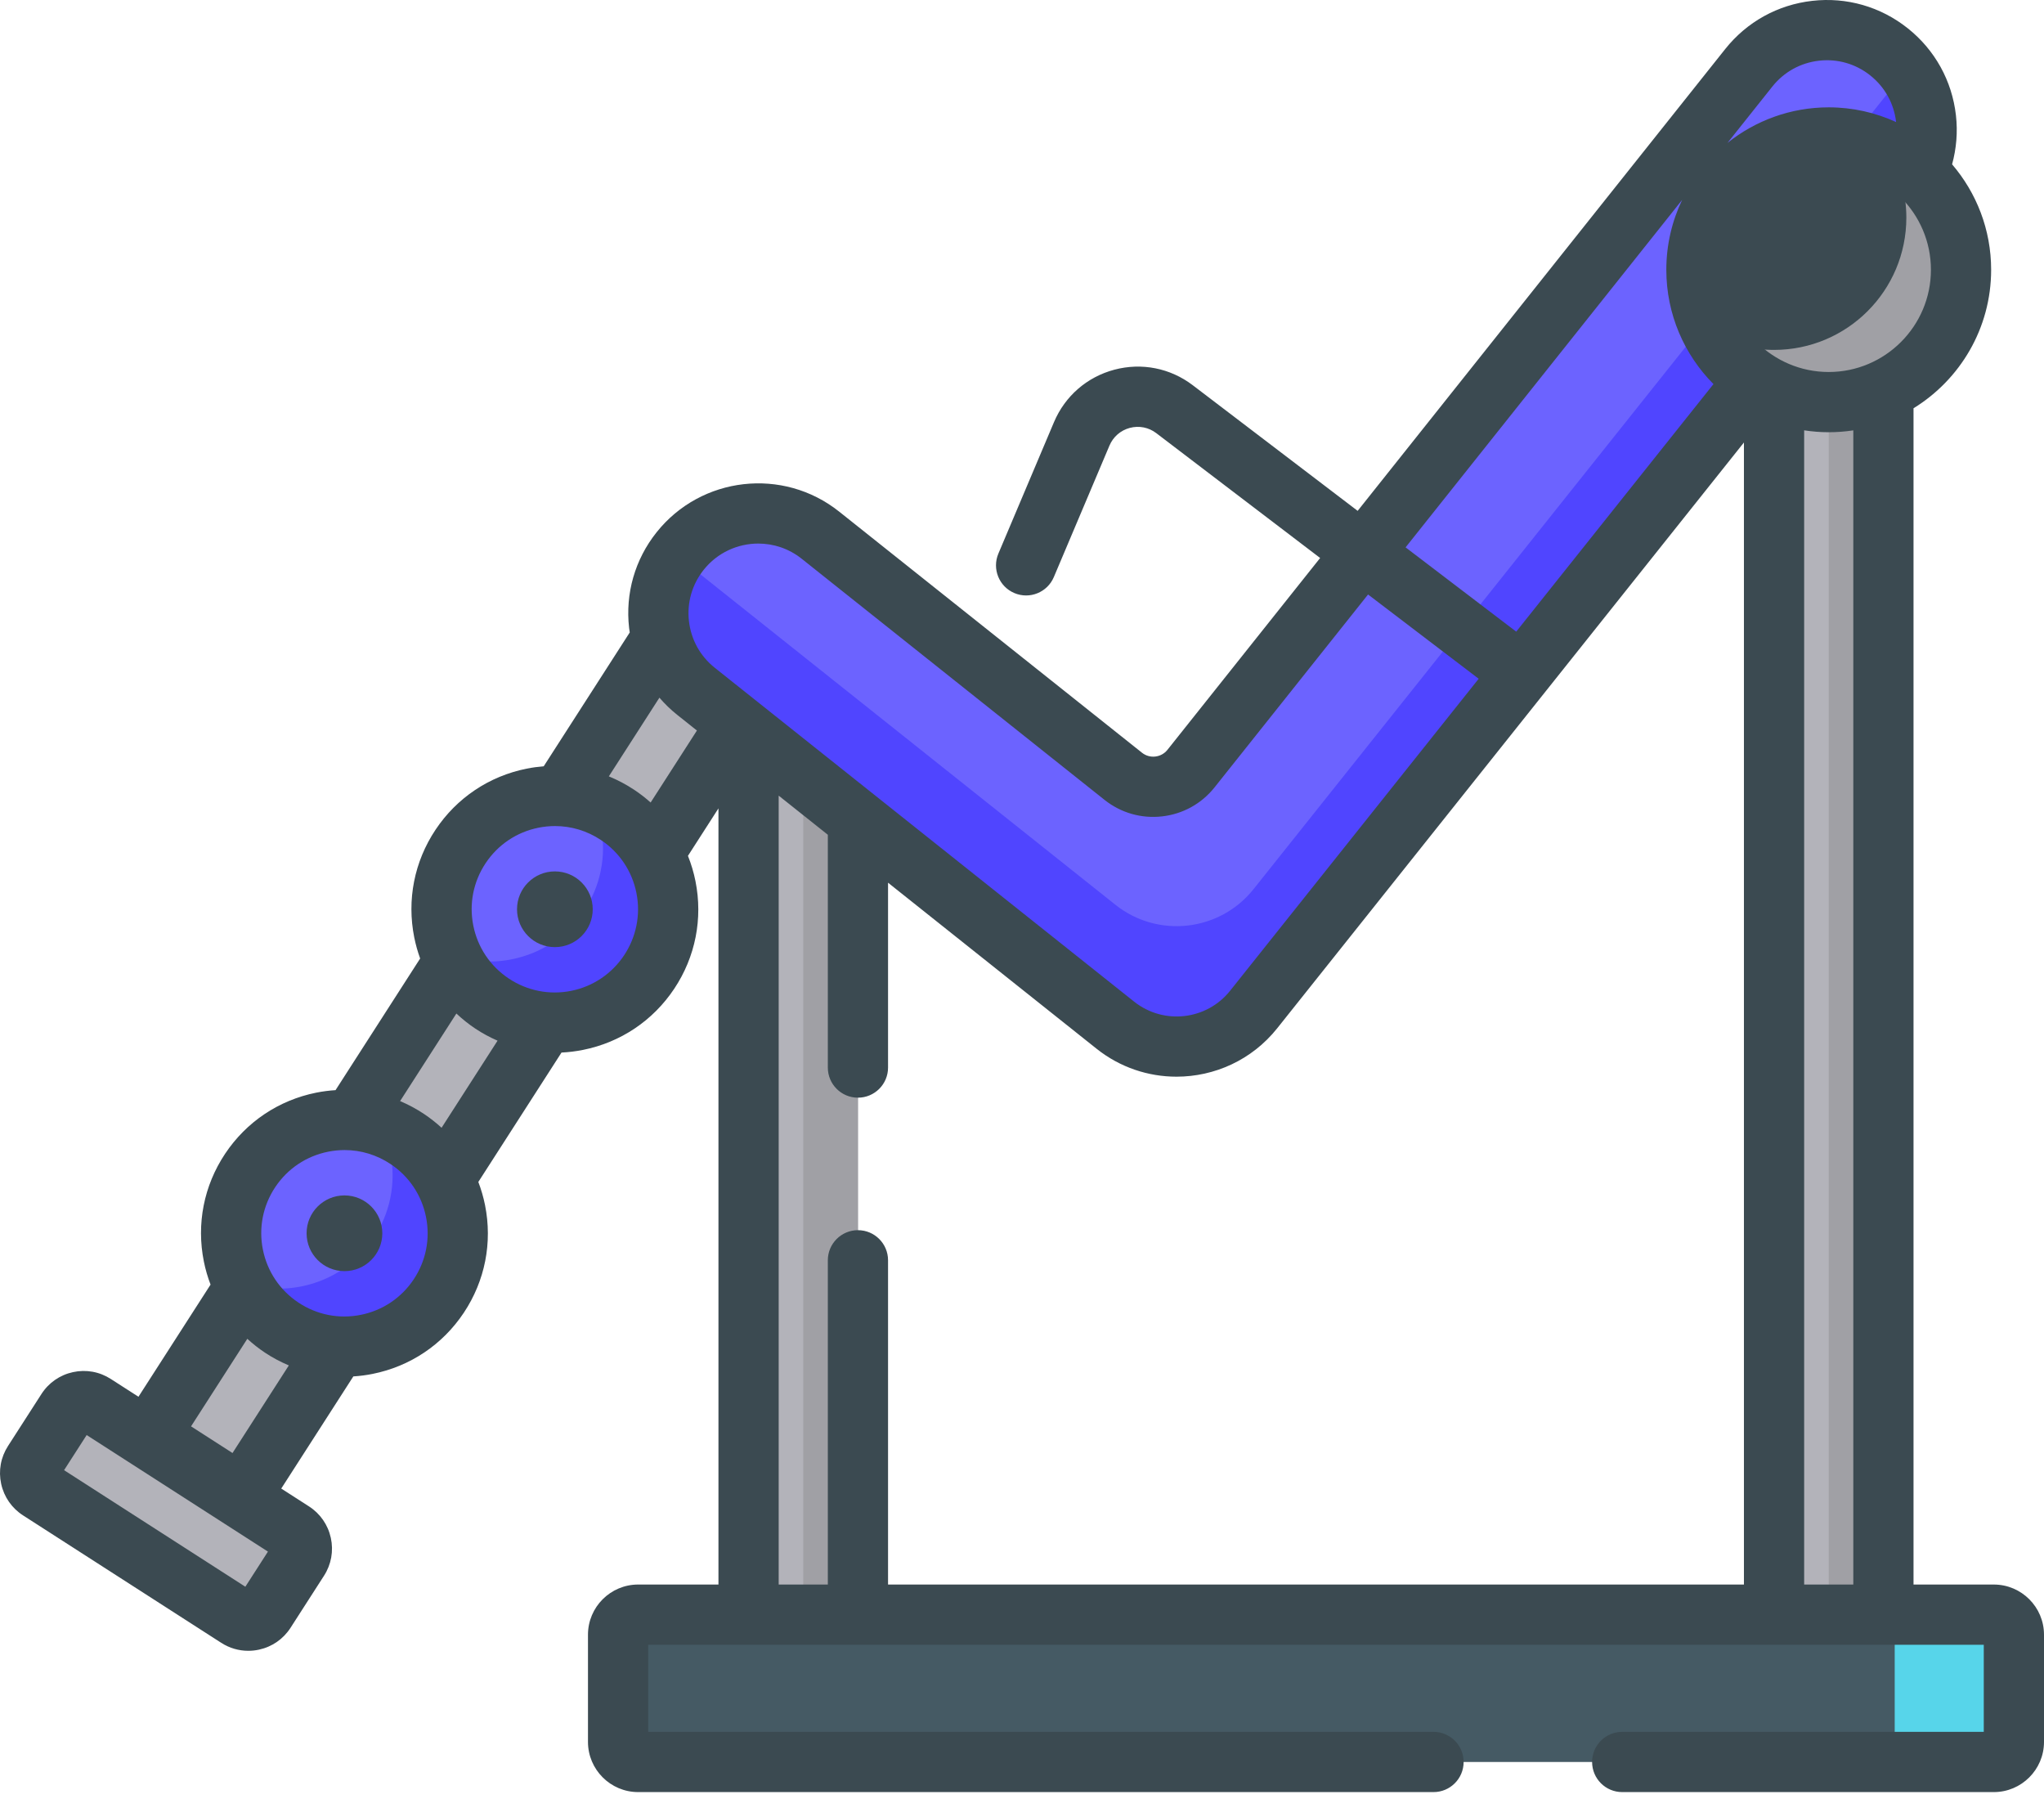 <svg width="200" height="176" viewBox="0 0 200 176" fill="none" xmlns="http://www.w3.org/2000/svg">
<path d="M78.5 60.887L69.485 55.091L14.619 140.434L23.634 146.23L78.5 60.887Z" fill="#B3B3BA"/>
<path d="M23.24 158.243L3.85 145.778C2.938 145.191 2.674 143.976 3.261 143.063L6.532 137.974C7.119 137.062 8.334 136.798 9.247 137.385L28.636 149.849C29.548 150.436 29.812 151.651 29.226 152.564L25.954 157.653C25.367 158.565 24.152 158.829 23.24 158.243Z" fill="#B3B3BA"/>
<path d="M54.293 100.04C60.415 100.04 65.378 95.077 65.378 88.955C65.378 82.833 60.415 77.87 54.293 77.87C48.171 77.87 43.209 82.833 43.209 88.955C43.209 95.077 48.171 100.04 54.293 100.04Z" fill="#6C63FF"/>
<path d="M56.472 99.522C51.396 100.54 46.439 97.915 44.302 93.457C46.105 94.082 48.093 94.25 50.096 93.846C56.098 92.644 59.991 86.803 58.785 80.8C58.597 79.869 58.302 78.989 57.905 78.172C61.5 79.413 64.359 82.473 65.161 86.472C66.363 92.475 62.474 98.316 56.472 99.522Z" fill="#5045FF"/>
<path d="M33.703 131.739C39.825 131.739 44.788 126.776 44.788 120.654C44.788 114.532 39.825 109.569 33.703 109.569C27.581 109.569 22.619 114.532 22.619 120.654C22.619 126.776 27.581 131.739 33.703 131.739Z" fill="#6C63FF"/>
<path d="M35.884 131.524C30.808 132.542 25.851 129.918 23.714 125.459C25.517 126.084 27.505 126.253 29.508 125.848C35.51 124.646 39.403 118.805 38.197 112.802C38.009 111.871 37.714 110.991 37.317 110.174C40.912 111.415 43.772 114.476 44.573 118.475C45.775 124.477 41.886 130.319 35.884 131.524Z" fill="#5045FF"/>
<path d="M54.293 92.659C56.339 92.659 57.997 91.001 57.997 88.955C57.997 86.909 56.339 85.251 54.293 85.251C52.247 85.251 50.589 86.909 50.589 88.955C50.589 91.001 52.247 92.659 54.293 92.659Z" fill="#3B4A51"/>
<path d="M33.703 124.358C35.749 124.358 37.408 122.7 37.408 120.654C37.408 118.608 35.749 116.95 33.703 116.95C31.657 116.95 29.999 118.608 29.999 120.654C29.999 122.7 31.657 124.358 33.703 124.358Z" fill="#3B4A51"/>
<path d="M83.948 57.463H73.247V157.963H83.948V57.463Z" fill="#B3B3BA"/>
<path d="M83.948 57.463H78.598V157.963H83.948V57.463Z" fill="#A0A0A5"/>
<path d="M60.479 170.414V159.929C60.479 158.845 61.358 157.965 62.443 157.965H195.089C196.174 157.965 197.053 158.845 197.053 159.929V170.414C197.053 171.499 196.174 172.378 195.089 172.378H62.443C61.359 172.378 60.479 171.499 60.479 170.414Z" fill="#455A64"/>
<path d="M185.392 172.378V157.965H195.09C196.174 157.965 197.054 158.845 197.054 159.929V170.414C197.054 171.499 196.174 172.378 195.09 172.378H185.392Z" fill="#57D5EA"/>
<path d="M184.287 26.393H173.586V157.963H184.287V26.393Z" fill="#B3B3BA"/>
<path d="M184.288 26.393H178.938V157.963H184.288V26.393Z" fill="#A0A0A5"/>
<path d="M184.835 5.073C180.617 1.715 174.474 2.412 171.116 6.631L116.539 75.191C114.915 77.231 111.944 77.568 109.903 75.944L80.269 52.353C76.05 48.995 69.908 49.693 66.55 53.911L66.546 53.915C63.188 58.134 63.886 64.276 68.104 67.635L109.136 100.298C113.295 103.609 119.352 102.923 122.665 98.765L186.39 18.797C189.752 14.578 189.055 8.433 184.835 5.073Z" fill="#6C63FF"/>
<path d="M186.39 18.798L122.664 98.766C119.353 102.922 113.295 103.61 109.135 100.298L68.104 67.634C63.948 64.326 63.209 58.316 66.407 54.105C66.882 54.741 67.452 55.33 68.104 55.849L109.135 88.513C113.295 91.825 119.353 91.137 122.664 86.977L186.39 7.013C186.441 6.95 186.491 6.883 186.539 6.816C189.175 10.289 189.234 15.23 186.39 18.798Z" fill="#5045FF"/>
<path d="M178.937 39.338C186.087 39.338 191.883 33.542 191.883 26.393C191.883 19.243 186.087 13.447 178.937 13.447C171.788 13.447 165.992 19.243 165.992 26.393C165.992 33.542 171.788 39.338 178.937 39.338Z" fill="#3B4A51"/>
<path d="M191.881 26.395C191.881 33.544 186.087 39.339 178.937 39.339C174.125 39.339 169.922 36.711 167.694 32.814C169.462 33.721 171.465 34.232 173.587 34.232C180.736 34.232 186.531 28.438 186.531 21.288C186.531 18.95 185.91 16.759 184.83 14.865C189.017 17.01 191.881 21.367 191.881 26.395Z" fill="#A0A0A5"/>
<path d="M195.089 155.019H187.233V39.941C191.785 37.143 194.828 32.118 194.828 26.394C194.828 22.458 193.386 18.854 191.007 16.076C191.431 14.536 191.568 12.916 191.383 11.281C191.001 7.906 189.327 4.883 186.67 2.768C184.013 0.654 180.694 -0.301 177.32 0.083C173.947 0.466 170.925 2.14 168.81 4.796L132.843 49.978L116.709 37.688C114.508 36.011 111.711 35.457 109.036 36.168C106.362 36.879 104.21 38.748 103.131 41.296L97.689 54.16C97.055 55.659 97.755 57.388 99.254 58.022C100.753 58.655 102.481 57.955 103.115 56.457L108.558 43.592C108.922 42.732 109.648 42.102 110.55 41.862C111.454 41.623 112.396 41.809 113.138 42.375L129.172 54.589L114.233 73.355C113.938 73.726 113.516 73.96 113.045 74.014C112.573 74.069 112.11 73.934 111.738 73.639L82.104 50.048C76.621 45.684 68.61 46.593 64.241 52.08C62.127 54.736 61.173 58.057 61.556 61.43C61.573 61.579 61.596 61.727 61.618 61.875L53.2 74.969C52.644 75.014 52.088 75.087 51.533 75.198C47.858 75.935 44.691 78.059 42.613 81.178C40.536 84.297 39.798 88.039 40.534 91.714C40.676 92.421 40.87 93.108 41.111 93.772L32.832 106.651C32.203 106.692 31.573 106.771 30.944 106.897C27.27 107.633 24.102 109.757 22.024 112.877C19.947 115.996 19.209 119.738 19.946 123.413C20.102 124.192 20.324 124.947 20.602 125.676L13.548 136.647L10.839 134.906C9.736 134.196 8.423 133.958 7.141 134.238C5.859 134.516 4.763 135.277 4.054 136.381L0.782 141.469C0.072 142.572 -0.165 143.886 0.114 145.168C0.393 146.449 1.153 147.546 2.257 148.255L21.646 160.72C22.448 161.236 23.36 161.502 24.291 161.502C24.641 161.502 24.994 161.465 25.344 161.388C26.626 161.11 27.723 160.349 28.432 159.245L31.703 154.157C32.413 153.054 32.65 151.74 32.371 150.458C32.093 149.177 31.332 148.08 30.229 147.371L27.519 145.629L34.573 134.657C35.202 134.617 35.832 134.538 36.461 134.411C40.135 133.675 43.303 131.551 45.38 128.432C47.458 125.312 48.196 121.571 47.459 117.896C47.303 117.116 47.08 116.361 46.803 115.633L54.942 102.974C55.644 102.94 56.348 102.854 57.05 102.713C60.725 101.977 63.892 99.853 65.97 96.734C68.047 93.614 68.786 89.873 68.049 86.198C67.878 85.344 67.629 84.521 67.314 83.729L70.299 79.085V155.018H62.443C59.735 155.018 57.532 157.221 57.532 159.929V170.413C57.532 173.121 59.735 175.324 62.443 175.324H140.266C141.893 175.324 143.212 174.005 143.212 172.377C143.212 170.75 141.893 169.431 140.266 169.431H63.425V160.911H194.107V169.431H158.729C157.102 169.431 155.783 170.75 155.783 172.377C155.783 174.005 157.102 175.324 158.729 175.324H195.089C197.797 175.324 200 173.121 200 170.413V159.929C200 157.222 197.797 155.019 195.089 155.019ZM176.532 155.019V42.1C177.316 42.221 178.119 42.285 178.936 42.285C179.754 42.285 180.557 42.223 181.341 42.103V155.019H176.532ZM173.421 8.466C174.555 7.041 176.176 6.143 177.985 5.938C179.796 5.731 181.576 6.244 183 7.378C184.425 8.512 185.322 10.132 185.528 11.94C183.518 11.02 181.287 10.502 178.936 10.502C175.193 10.502 171.75 11.807 169.031 13.98L173.421 8.466ZM178.936 16.395C184.45 16.395 188.936 20.88 188.936 26.394C188.936 31.907 184.45 36.393 178.936 36.393C173.423 36.393 168.938 31.907 168.938 26.394C168.938 20.88 173.423 16.395 178.936 16.395ZM164.595 19.553C163.602 21.626 163.045 23.946 163.045 26.394C163.045 30.751 164.809 34.703 167.658 37.576L148.358 61.796L137.533 53.55L164.595 19.553ZM24.007 155.233L6.27 143.83L8.48 140.394L26.217 151.797L24.007 155.233ZM22.751 142.152L18.693 139.543L24.199 130.978C24.734 131.469 25.31 131.923 25.926 132.333C26.671 132.829 27.454 133.24 28.261 133.582L22.751 142.152ZM40.477 125.166C39.272 126.975 37.435 128.207 35.303 128.634C33.172 129.063 31.002 128.633 29.192 127.428C27.382 126.223 26.151 124.386 25.723 122.255C25.296 120.123 25.724 117.953 26.929 116.143C28.134 114.334 29.971 113.102 32.103 112.675C32.642 112.567 33.183 112.513 33.72 112.513C35.309 112.513 36.862 112.98 38.214 113.88C40.023 115.085 41.255 116.922 41.683 119.054C42.11 121.186 41.682 123.356 40.477 125.166ZM43.207 110.331C42.672 109.841 42.096 109.387 41.48 108.976C40.736 108.48 39.955 108.063 39.149 107.722L44.657 99.155C45.229 99.693 45.847 100.19 46.514 100.635C47.208 101.097 47.936 101.484 48.684 101.812L43.207 110.331ZM55.892 96.936C53.761 97.362 51.59 96.935 49.781 95.73C47.971 94.525 46.739 92.687 46.312 90.556C45.885 88.424 46.313 86.254 47.518 84.445C48.723 82.635 50.561 81.403 52.692 80.976C53.231 80.868 53.772 80.815 54.309 80.815C55.897 80.815 57.451 81.281 58.803 82.182C60.612 83.387 61.844 85.225 62.271 87.356C63.154 91.756 60.292 96.054 55.892 96.936ZM63.663 78.512C63.166 78.067 62.634 77.654 62.069 77.278C61.274 76.748 60.437 76.307 59.573 75.953L64.522 68.255C65.044 68.864 65.628 69.429 66.269 69.94L68.191 71.469L63.663 78.512ZM69.939 65.33C68.515 64.196 67.617 62.575 67.412 60.765C67.206 58.956 67.718 57.175 68.855 55.746C70.199 54.057 72.188 53.178 74.196 53.178C75.684 53.178 77.182 53.661 78.435 54.658L108.069 78.249C109.672 79.525 111.675 80.1 113.71 79.869C115.745 79.638 117.569 78.628 118.845 77.025L133.862 58.16L144.685 66.405L120.362 96.928C118.066 99.809 113.854 100.288 110.971 97.992L69.939 65.33ZM83.947 120.351C82.32 120.351 81.001 121.67 81.001 123.297V155.019H76.192V77.839L81.001 81.667V104.442C81.001 106.069 82.319 107.388 83.947 107.388C85.574 107.388 86.893 106.069 86.893 104.442V86.357L107.301 102.603C109.61 104.442 112.374 105.334 115.12 105.334C118.821 105.334 122.49 103.713 124.969 100.601L170.639 43.289V155.019H86.893V123.297C86.893 121.67 85.575 120.351 83.947 120.351Z" fill="#3B4A51"/>
</svg>
